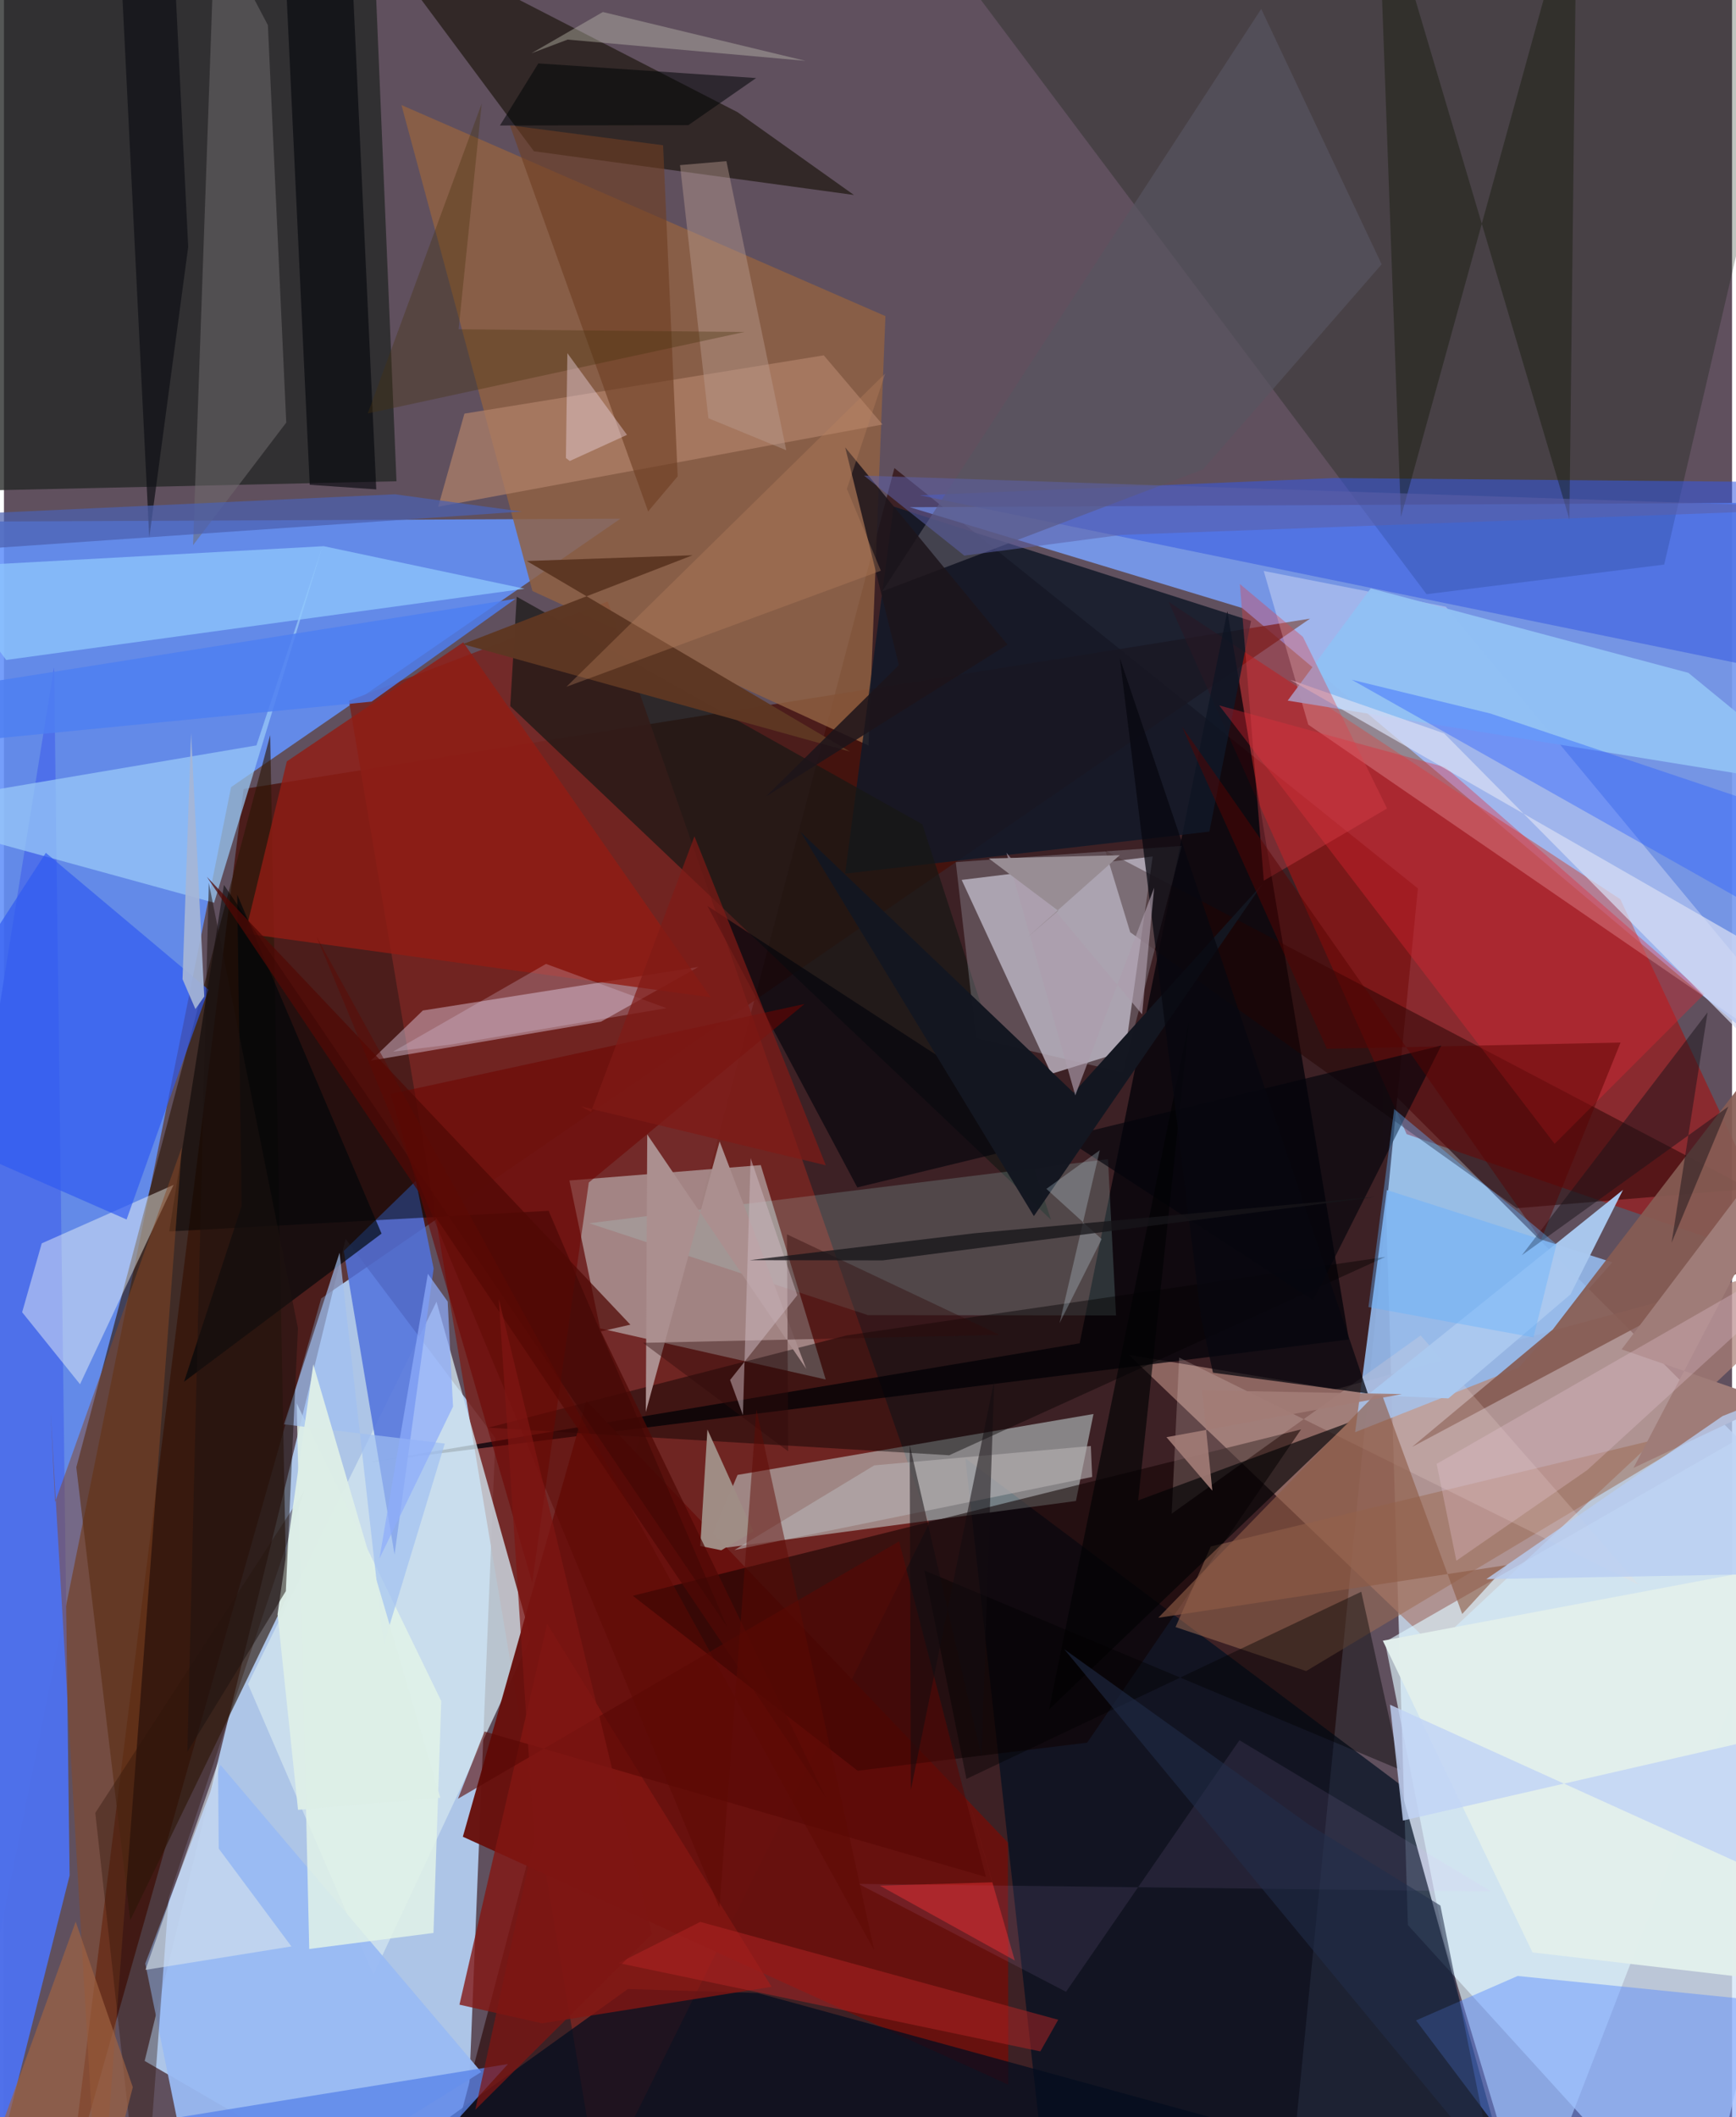 <svg xmlns="http://www.w3.org/2000/svg" width="228" height="278" viewBox="0 0 836 1024"><path fill="#60505e" d="M0 0h836v1024H0z"/><path fill="#d4e6f7" fill-opacity=".788" d="M679.181 931.094l-12.429-407.52L898 754.641 820.08 1086z"/><path fill="#aec6e8" fill-opacity=".996" d="M237.735 695.562L221.965 1086 68.071 996.802l97.224-397.568z"/><path fill="#3c2125" fill-opacity=".984" d="M430.775 226.4L204.412 1086l416.72-18.21 62.888-638.087z"/><path fill="#6492f9" fill-opacity=".886" d="M-62 252.5l35.7 803.648 136.18-675.454L298.24 250.87z"/><path fill="#779aef" fill-opacity=".925" d="M898 545.548l-299.038-251.49-160.764-48.735 417.201-2.161z"/><path fill="#460f08" fill-opacity=".773" d="M631.857 299.207l-515.918 82.386-84.32 675.425L153.475 628z"/><path fill="#762622" fill-opacity=".886" d="M166.906 338.915l125.16-48.01L447.524 736.94l-159.72 321.832z"/><path fill="#edeafb" fill-opacity=".596" d="M506.673 519.385l-43.355-93.804 92.399-11.334-13.278 94.037z"/><path fill="#bcb4b4" fill-opacity=".655" d="M366.129 563.519l31.414 103.69-109.17-24.719-14.82-71.533z"/><path fill="#242726" fill-opacity=".776" d="M189.9 232.771L177.495-62-62 14.287v224.117z"/><path fill="#a51312" fill-opacity=".608" d="M781.982 434.952l83.136 177.688-186.531-64.095-115.149-257.44z"/><path fill="#aa8078" fill-opacity=".722" d="M691.777 796.462L544.156 655.305l100.108 16.616L898 603.409z"/><path fill="#000f22" fill-opacity=".702" d="M730.465 1062.267l-226.625-7.6-38.728-349.297 210.033 157.54z"/><path fill="#cbdede" fill-opacity=".522" d="M354.894 713.366l172.19-29.463-8.486 42.089-179.112 23.879z"/><path fill="#906142" fill-opacity=".824" d="M426.424 152.89L192.304 50.818l63.36 235.028 162.594 74.744z"/><path fill="#001601" fill-opacity=".251" d="M688.212 287.394l-256.2-341.568L881.222-62l-78.05 335.059z"/><path fill="#2d1707" fill-opacity=".627" d="M128.794 355.534l7.863 417.346L61.09 928.745 35 709.69z"/><path fill="#000108" fill-opacity=".737" d="M176.817 707.211l343.591-57.501 71.441-354.108 58.775 352.255z"/><path fill="#dcf3fb" fill-opacity=".667" d="M898 662.115l-160.048 414.269-41.215-137.43-28.61-144.814z"/><path fill="#d1e4ee" fill-opacity=".784" d="M118.056 814.507l60.648 140.583 76.223-162.858-45.67-162.632z"/><path fill="#69110e" fill-opacity=".973" d="M221.998 888.365l59.759-210.892L485.656 891.19l.2 117.09z"/><path fill="#4e6fe9" fill-opacity=".988" d="M31.767 907.102L-13.297 1086-62 859.635l86.25-537.057z"/><path fill="#fffcff" fill-opacity=".314" d="M609.446 276.166l21.55 74.331 264.566 181.8-198.037-238.845z"/><path fill="#5172dc" fill-opacity=".855" d="M188.957 751.897l-24.57-146.856 34.897-33.924 8.575 42.445z"/><path fill="#1a130a" fill-opacity=".647" d="M256.377 73.153L172.711-39.44l182.201 93.709 56.296 40.04z"/><path fill="#101828" fill-opacity=".835" d="M603.303 300.323l-20.16 101.907-176.214 20.333 23.455-177.566z"/><path fill="#3659e2" fill-opacity=".545" d="M892.553 233.444L850.55 323.18l-407.526-83.624 200.494-8.346z"/><path fill="#e2cfe4" fill-opacity=".447" d="M202.644 488.746l-25.131 24.234 111.349-18.84 47.092-26.453z"/><path fill="#220200" fill-opacity=".498" d="M532.824 411.4l311.693 163.607-112.615 9.362-187.046-133.46z"/><path fill="#93b8eb" fill-opacity=".91" d="M669.012 575.576L778.1 610.554l-45.295 50.863-79.158 31.3z"/><path fill="#100000" fill-opacity=".549" d="M304.234 771.816L413 856.444l111.035-13.58 103.47-151.51z"/><path fill="#181715" fill-opacity=".702" d="M244.93 341.505l3.148-52.882L444.3 398.681l62.207 191.257z"/><path fill="#040d1e" fill-opacity=".741" d="M586.701 1024.868l-375.407 2.199 90.554-65.046 62.724 1.937z"/><path fill="#aae7e3" fill-opacity=".192" d="M534.1 560.654l3.884 75.607-120.076-.19-134.81-44.435z"/><path fill="#9acaf8" fill-opacity=".722" d="M122.148 360.528l31.922-96.179-52.401 172.267L-62 391.728z"/><path fill="#921c13" fill-opacity=".796" d="M222.21 310.683l-85.368 57.57-20.122 83.263 225.167 30.863z"/><path fill="#99baf3" fill-opacity=".941" d="M68.367 949.694L96.177 1086l134.723-83.829-126.135-148.516z"/><path fill="#010000" fill-opacity=".498" d="M106.425 427.995l-26.479 167.62 183.535-9.994 86.427 201.356z"/><path fill="#5a8dff" fill-opacity=".459" d="M765.086 1086l-81.972-108.798 49.166-21.488L898 972.472z"/><path fill="#9d6c54" fill-opacity=".529" d="M629.976 808.23l198.512-119.022-244.653 58.775-17.045 38.97z"/><path fill="#fafff8" fill-opacity=".427" d="M8.8 634.68l9.482-33.321 63.78-28.268-45.26 96.41z"/><path fill="#8fc7fd" fill-opacity=".741" d="M154.69 264.169l-186.641 10.23L1.06 319.207l250.794-34.463z"/><path fill="#706b6e" fill-opacity=".522" d="M127.682 12.17l8.89 192.21-45.102 59.316 10.59-300.191z"/><path fill="#831613" fill-opacity=".784" d="M220.352 969.586l42.417-184.22L371.346 960.96l-111.037 17.65z"/><path fill="#875c54" fill-opacity=".922" d="M898 449.495l-26.43 148.77-190.375 101.58 68.067-56.802z"/><path fill="#894824" fill-opacity=".49" d="M24.74 726.48l-2.148-43.13L46.173 1086l39.881-531.163z"/><path fill="#2f5af1" fill-opacity=".671" d="M98.948 478.656l-78.684-66.159-80.625 124.877 119.69 52.45z"/><path fill="#e32534" fill-opacity=".357" d="M587.922 341.204l109.438 29.912 125.282 109.578-72.478 72.533z"/><path fill="#040000" fill-opacity=".431" d="M407.658 645.887L234.303 690.51l222.956 13.35 211.014-95.93z"/><path fill="#91c0f5" fill-opacity=".965" d="M883.01 381.29l-68.143-55.868-153.66-40.86-40.173 54.3z"/><path fill="#b0816a" fill-opacity=".714" d="M210.07 245.079l12.69-45.017 173.842-28.197 28.411 33.454z"/><path fill="#e1eeeb" fill-opacity=".992" d="M898 962.906L865.17 756.2l-198.114 37.357 72.419 150.76z"/><path fill="#b7bfcf" fill-opacity=".278" d="M470.267 502.173l70.96 16.494 28.545-109.536-109.31 7.857z"/><path fill="#02040b" fill-opacity=".643" d="M633.394 628.887l61.912-123.165-282.485 68.584-72.508-136.122z"/><path fill="#0c1400" fill-opacity=".365" d="M760.915-58.532l-3.59 309.71L664.448-62l11.382 312.038z"/><path fill="#585560" fill-opacity=".69" d="M580.094 227.005L424.84 286.051 608.228 4.315l58.265 123.523z"/><path fill="#e3f3e8" fill-opacity=".824" d="M147.689 942.656l60.096-7.764 3.772-112.14-69.954-144.05z"/><path fill="#6d0400" fill-opacity=".561" d="M282.932 571.947l-27.374 193.398-68.517-236.229 200.264-43.524z"/><path fill="#04050d" fill-opacity=".612" d="M147.925 234.476L133.91-62l33.5 26.03 12.703 272.67z"/><path fill="#5d3723" fill-opacity=".992" d="M409.215 363.49l-187.19-51.938 111.1-42.996-80.19 2.785z"/><path fill="#f2d9d8" fill-opacity=".212" d="M564.911 732.118l120.43-86.22L790.85 766.512l-222.322-109.9z"/><path fill="#2e61fe" fill-opacity=".416" d="M719.156 345.121l132.309 44.434L898 467.635l-245.943-138.85z"/><path fill="#5983e9" fill-opacity=".776" d="M164.077 1086l217.418-49.936-298.118-11.776 160.438-25.97z"/><path fill="#6e3e22" fill-opacity=".616" d="M318.876 70.256l7.051 160.142-14.29 16.965L244.76 60.611z"/><path fill="#9f8d85" fill-opacity=".992" d="M347.03 749.804l-10.172-2.062 3.46-56.347 22.227 49.258z"/><path fill="#9f7c78" d="M898 500.13L788.32 709.985l67.75-31.965-73.487-25.392z"/><path fill="#ab8f8f" d="M310.518 682.913l35.7-130.82 41.907 109.964L311.2 548.7z"/><path fill="#010609" fill-opacity=".671" d="M87.115 668.316l95.566-71.663-69.836-163.952 2.173 150.5z"/><path fill="#191419" fill-opacity=".49" d="M734.308 607.115l99.895-71.888-27.459 65.862 17.415-111.46z"/><path fill="#000304" fill-opacity=".639" d="M548.697 725.683l101.827-37.613L505.59 826.804l67.781-333.082z"/><path fill="#1d141a" fill-opacity=".851" d="M406.978 216.405l25.962 105.28-64.32 63.558 116.846-73.472z"/><path fill="#d7def3" fill-opacity=".722" d="M622.259 328.785l74.442 25.927 173.74 175.465L898 486.972z"/><path fill="#010001" fill-opacity=".416" d="M675.71 856.047L445.3 759.598l20.325 100.806 191.003-90.533z"/><path fill="#8e5c45" fill-opacity=".627" d="M558.431 782.456l168.77-25.508-21.742 23.683-39.742-108.647z"/><path fill="#2e140a" fill-opacity=".373" d="M145.506 720.67L44.192 876.823 67.186 1086l12.536-168.197z"/><path fill="#b32425" fill-opacity=".506" d="M297.333 949.467l204.038 42.73 8.648-15.314-173.16-47.324z"/><path fill="#9fbff2" fill-opacity=".678" d="M135.472 688.9l26.892-83.008 21.351 189.496 29.543-97.186z"/><path fill="#ba9b8f" fill-opacity=".439" d="M340.784 202.275L327.07 79.869l22.433-1.93 28.955 139.822z"/><path fill="#d9e4ed" fill-opacity=".592" d="M103.561 852.265l-35.105 100.5 70.6-11.344-35.153-47.316z"/><path fill="#141721" fill-opacity=".992" d="M517.476 528.509L385.409 402.397l112.834 185.785L608.84 427.539z"/><path fill="#db424b" fill-opacity=".373" d="M628.413 308.046l40.676 82.995-59.617 34.92-11.583-143.509z"/><path fill="#aac9f0" fill-opacity=".973" d="M783.248 575.491l-123.534 99.214 39.076 1.65 59.044-50.298z"/><path fill="#2e0c0c" fill-opacity=".412" d="M378.805 597.012l102.916 48.62-172.575 3.861 70.24 52.465z"/><path fill="#e5b9ff" fill-opacity=".09" d="M719.54 914.843l-121.852-73.15-83.894 121.665-100.357-52.181z"/><path fill="#b5b0b2" fill-opacity=".624" d="M421.036 708.746l104.77-9.372.642 14.968-173.076 35.368z"/><path fill="#0f1016" fill-opacity=".698" d="M80.871-48.315L54.295-62l16 322.015 18.837-140.571z"/><path fill="#a06343" fill-opacity=".667" d="M-7.263 1045.11L42.67 1086l19.667-76.521-27.634-80.06z"/><path fill="#c0c0b1" fill-opacity=".408" d="M289.725 5.81L255.16 25.77l17.53-6.62 115.06 10.283z"/><path fill="#e7c7d9" fill-opacity=".298" d="M898 590.322L693.093 708.045l9.53 46.82 63.315-43.835z"/><path fill="#4b60af" fill-opacity=".718" d="M-15.253 265.778l-44.764-15.186 249.147-11.523 61.325 8.36z"/><path fill="#4e7ff2" fill-opacity=".835" d="M177.844 339.356l69.655-49.764-250.608 39.65-46.549 32.396z"/><path fill="#590805" fill-opacity=".592" d="M219.626 870.002l213.426-124.515 41.987 162.331-242.571-70.349z"/><path fill="#07080f" fill-opacity=".745" d="M579.142 637.29l5.738 26.63 74.931 10.097-119.986-355.729z"/><path fill="#cdb8be" fill-opacity=".514" d="M351.284 667.442l6.21 16.988 3.725-124.3 22.583 66.284z"/><path fill="#500905" fill-opacity=".741" d="M98.154 424.078l204.888 216.62-14.233 3.246 108.76 225.39z"/><path fill="#46320c" fill-opacity=".349" d="M175.999 199.982l55.145-149.96-11.205 109.23 138.254 1.32z"/><path fill="#fe3438" fill-opacity=".412" d="M489.007 948.213l-43.066-149.911 32.233 112.114-54.423 1.614z"/><path fill="#5c60a7" fill-opacity=".545" d="M464.622 268.735l-48.558-38.702 475.861 15.728-351.427 12.953z"/><path fill="#590300" fill-opacity=".478" d="M639.979 507.257l142.088-3.02-38.499 95.445-173.67-248.224z"/><path fill="#d9f2ff" fill-opacity=".247" d="M504.298 575.011l25.835-18.677-19.462 83.622 20.376-40.64z"/><path fill="#edd5e1" fill-opacity=".424" d="M271.854 221.538l.707-50.719 28.855 39.517-27.676 12.637z"/><path fill="#62b1ff" fill-opacity=".384" d="M739.93 646.842l-79.83-14.648 12.446-95.802 78.52 65.394z"/><path fill="#c1d4f6" fill-opacity=".808" d="M676.792 880.548l-6.268-56.033L898 927.623v-97.824z"/><path fill="#ece5fe" fill-opacity=".22" d="M215.962 505.241l104.545-17.626-58.279-21.402-73.983 42.422z"/><path fill="#801a16" fill-opacity=".706" d="M283.995 537.742l50.04-133.24 63.555 159.113-118.724-28.555z"/><path fill="#010407" fill-opacity=".533" d="M331.075 60.543l32.8-22.785L258.51 30.67l-18.57 30.04z"/><path fill="#deefe8" fill-opacity=".969" d="M211.094 869.476L149.646 659.88l-17.292 120.935 9.91 94.532z"/><path fill="#171619" fill-opacity=".765" d="M360.814 609.507l64.319.094 238.315-30.697-194.24 17.608z"/><path fill="#8dacfa" fill-opacity=".714" d="M181.651 753.774l23.427-137.68 9.583 13.415 2.585 50.823z"/><path fill="#b8cdf2" fill-opacity=".788" d="M845.398 761.439l-128.304 2.346 114.276-78.858L898 658.495z"/><path fill="#130c10" fill-opacity=".522" d="M438.18 698.92l.548 166.773 40.343-198.001-6.138 181.821z"/><path fill="#bc8561" fill-opacity=".337" d="M426.364 180.617l-154.24 151.544 152.087-56.121-16.43-39.61z"/><path fill="#ac9eac" fill-opacity=".655" d="M484.982 412.457l65.615 78.15 5.845-61.268-38.162 100.447z"/><path fill="#a5b6d6" fill-opacity=".914" d="M90.533 354.625L86.388 473.59l6.24 14.473 4.27-6.099z"/><path fill="#1d1310" fill-opacity=".518" d="M88.732 847.275l47.633-77.695 5.864-127.154-43.14-215.464z"/><path fill="#5d0a04" fill-opacity=".475" d="M346.147 922.711l17.874-240.909 56.984 261.535L151.341 453.23z"/><path fill="#a27c76" fill-opacity=".906" d="M584.576 720.983l-22.184-25.864 113.915-20.841-96.674-1.849z"/><path fill="#7e1612" fill-opacity=".722" d="M228.015 1020.426l28.525-131.13-17.171-261.124 74.109 307.237z"/><path fill="#988d94" d="M494.676 453.71l45.1-40.07-63.332 1.569 33.63 25.31z"/><path fill="#212d4b" fill-opacity=".557" d="M720.465 1048.735l-207.54-251.074 118.268 84.775 63.718 39.213z"/></svg>